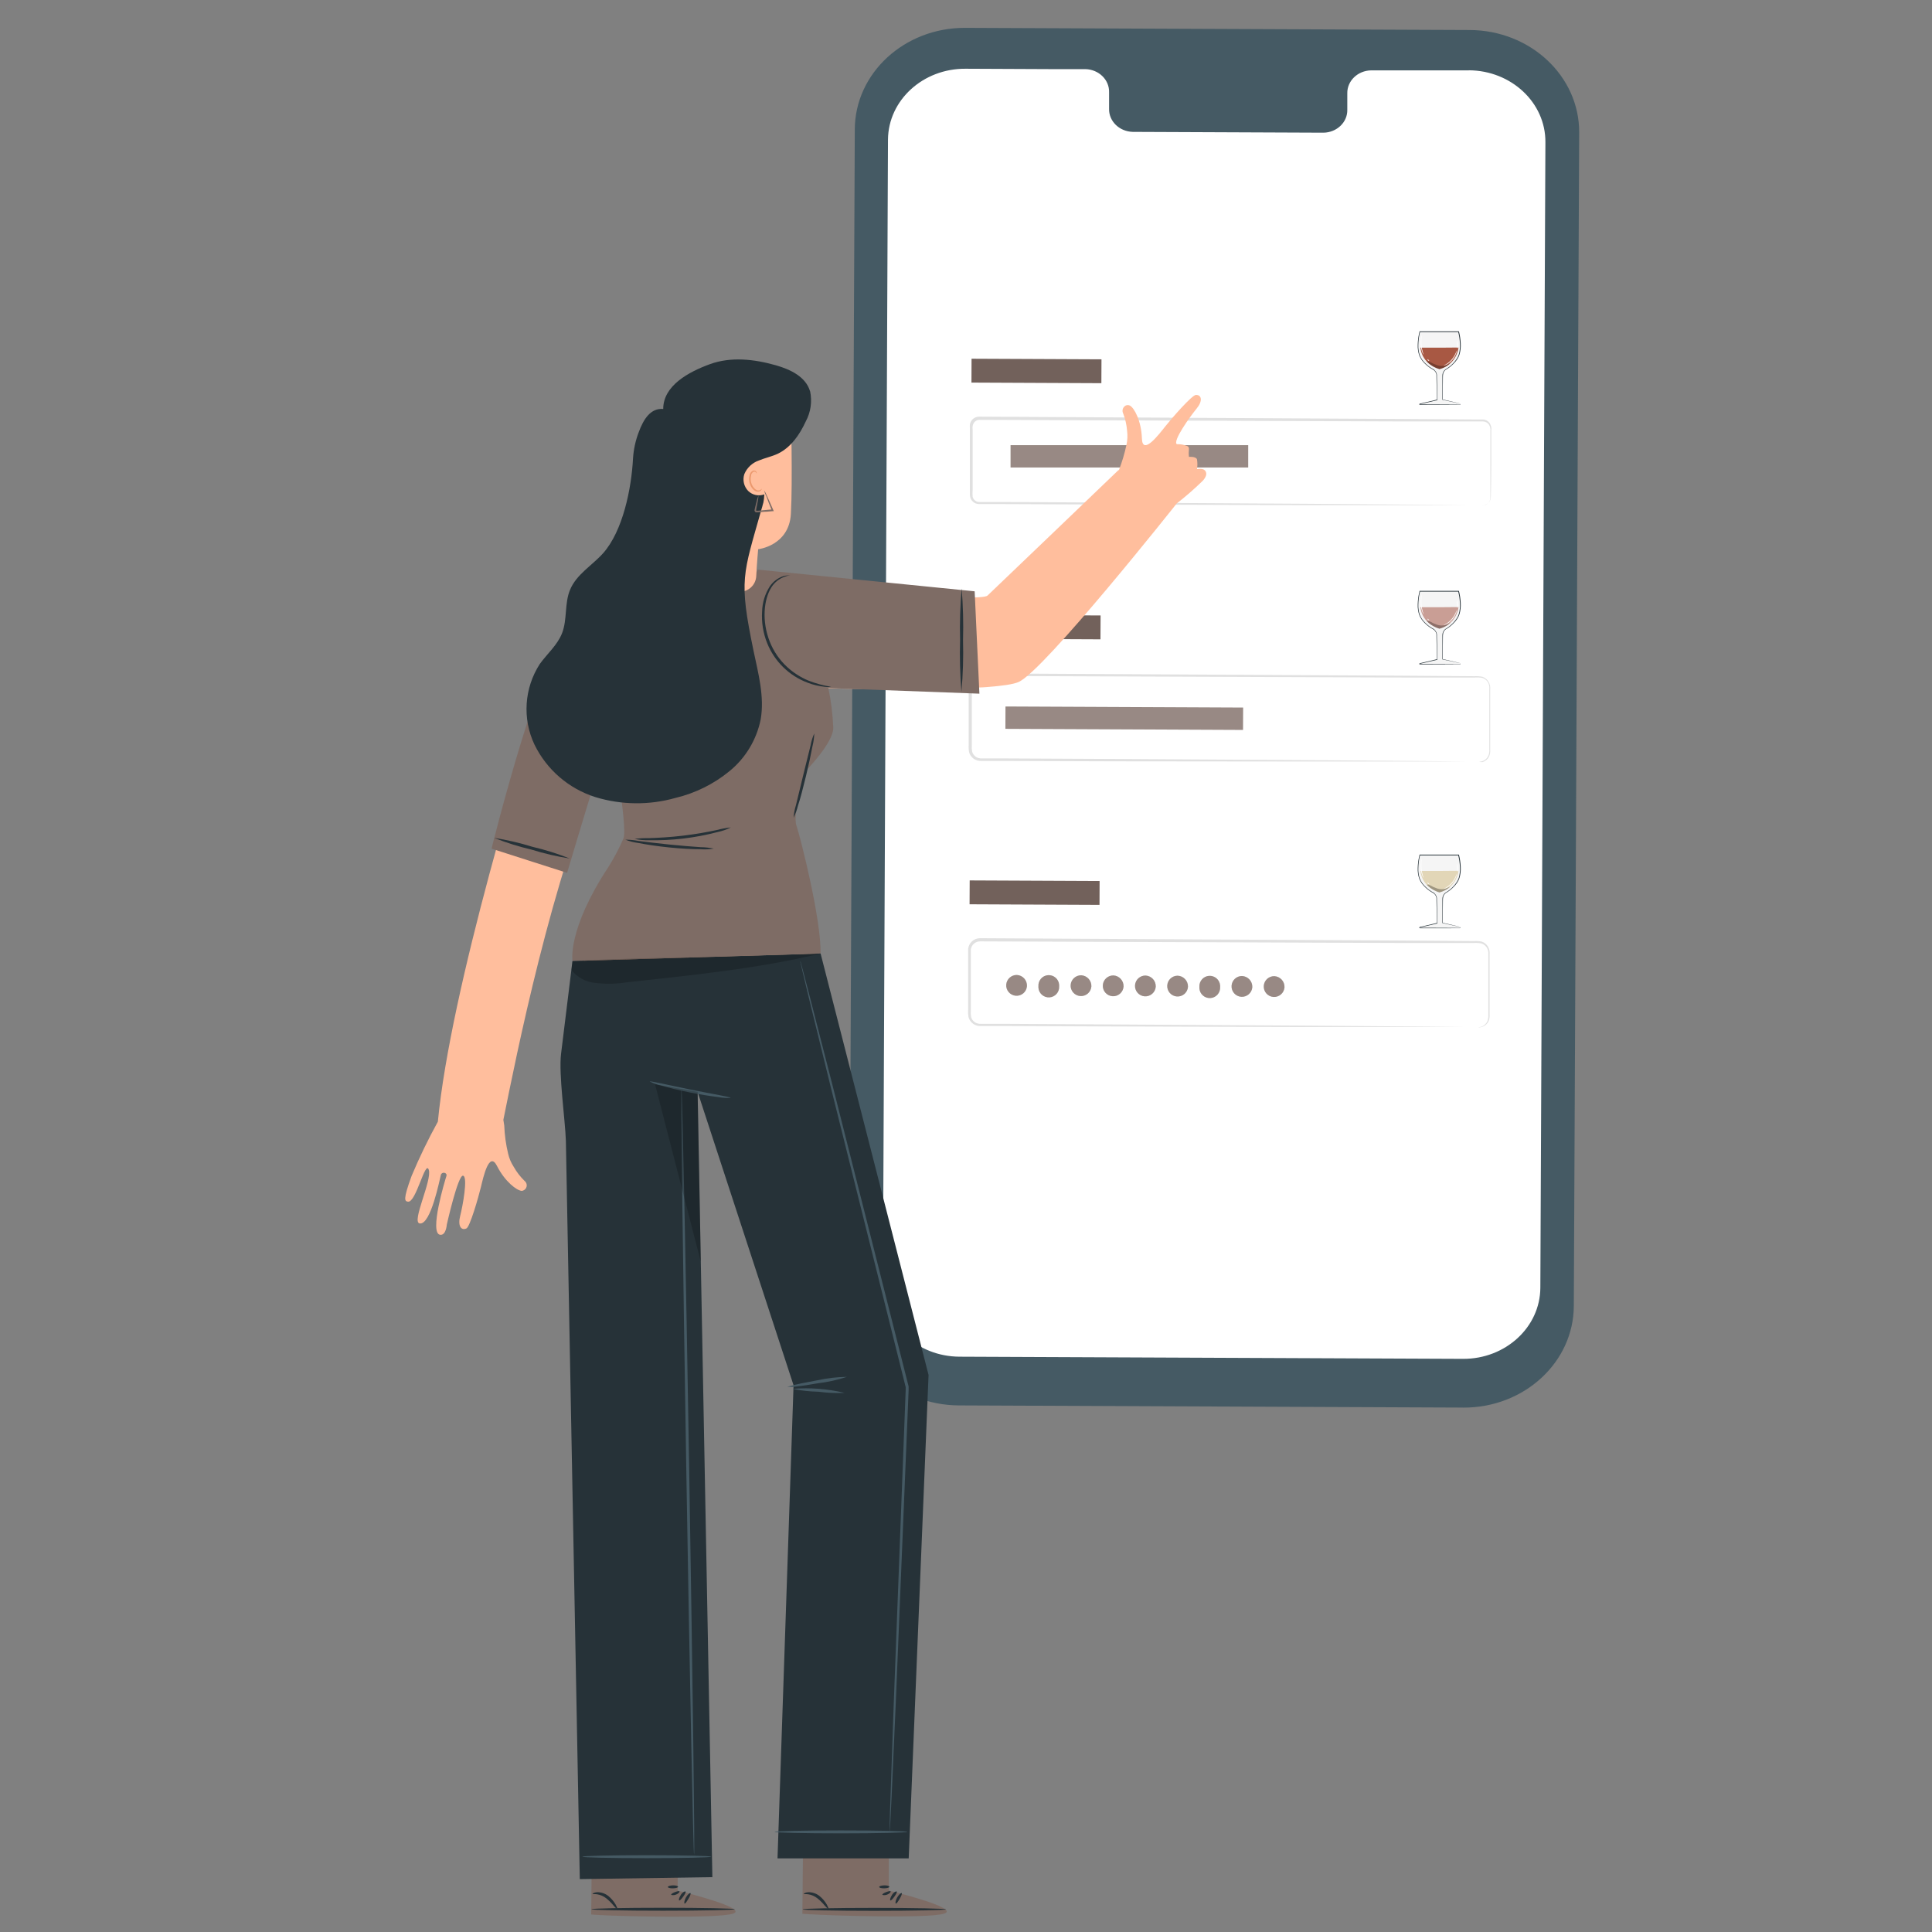 <?xml version="1.0" encoding="UTF-8"?><svg id="Ebene_1" xmlns="http://www.w3.org/2000/svg" viewBox="0 0 500 500"><rect x="0" y="0" width="500" height="500" fill="#808080" stroke="none"/><defs><style>.cls-1{fill:#eb996e;}.cls-2{fill:#f5f5f5;}.cls-3,.cls-4{fill:#fff;}.cls-5{fill:#fafafa;}.cls-6{fill:#ffbe9d;}.cls-7{fill:#7e6c65;}.cls-8{fill:#a85843;}.cls-9{fill:#c99e95;}.cls-10{fill:#e0e0e0;}.cls-11{fill:#e2d6b7;}.cls-12{fill:#455a64;}.cls-13{fill:#263238;}.cls-4,.cls-14,.cls-15{isolation:isolate;}.cls-4,.cls-16,.cls-15{opacity:.2;}.cls-14{opacity:.1;}.cls-17{opacity:.3;}</style></defs><path class="cls-5" d="m344.88,203.24l.62.34-.62.33c-.32.18-.59.45-.77.77l-.34.62-.34-.62c-.17-.33-.44-.6-.77-.77l-.61-.35.62-.33c.32-.18.59-.45.77-.77l.34-.62.34.63c.18.32.44.59.76.77Z"/><g id="freepik--Device--inject-56"><path class="cls-12" d="m378.71,364.28l-130.58-.56c-15.7-.08-28.37-11.95-28.3-26.51l1.39-303.73c.06-14.57,12.85-26.33,28.55-26.27,0,0,.02,0,.03,0l130.57.56c15.7.07,28.37,11.93,28.32,26.5l-1.39,303.72c-.06,14.58-12.86,26.36-28.58,26.3h0Z"/><path class="cls-3" d="m380.16,18.21h-25.31c-3.47.06-6.23,2.72-6.17,5.94,0,0,0,0,0,0v4.26c.07,3.21-2.69,5.87-6.16,5.93,0,0-.01,0-.02,0l-49.34-.21c-3.48-.09-6.22-2.77-6.13-5.99v-4.26c.09-3.22-2.65-5.9-6.12-5.99h-8.9l-22.16-.1c-10.97-.06-19.93,8.12-20.04,18.3l-1.31,296.46c-.05,10.2,8.82,18.51,19.82,18.56h0l130.31.56c11,.05,19.96-8.19,20.01-18.4h0s1.31-296.47,1.31-296.47c.07-10.21-8.8-18.54-19.81-18.61Z"/><rect class="cls-7" x="265.15" y="79.19" width="6.17" height="33.62" transform="translate(171.02 363.8) rotate(-89.74)"/><rect class="cls-14" x="265.15" y="79.19" width="6.17" height="33.62" transform="translate(171.02 363.8) rotate(-89.74)"/><path class="cls-10" d="m383.62,130.88c.26-.03.52-.09.77-.18.74-.29,1.25-.97,1.31-1.76v-17.36c.09-.6-.04-1.2-.37-1.71-.36-.5-.94-.79-1.56-.8h-20.93l-109.34-.41c-.57,0-1.1.26-1.44.72-.32.51-.44,1.12-.34,1.71v3.92c0,2.61,0,5.23,0,7.84v3.92c-.05.61-.05,1.22,0,1.83.14.53.52.96,1.02,1.18.26.1.53.15.81.14h6.65l29.03.16,49.15.3,33.14.26,9.01.1h3.14-45.28l-49.15-.16-29.03-.12h-6.65c-.37.01-.73-.05-1.07-.18-.7-.3-1.22-.9-1.41-1.63-.08-.34-.1-.7-.08-1.05v-16.65c-.02-.35-.02-.7,0-1.05.05-.38.2-.75.43-1.06.46-.64,1.2-1.02,1.99-1.01l109.34.6,18.89.13h2.04c.73,0,1.41.36,1.83.95.37.57.52,1.25.42,1.92v8.35c0,3.92-.09,6.93-.12,9.02-.07.82-.6,1.53-1.37,1.82-.25.15-.53.23-.82.24Z"/><rect class="cls-7" x="261.54" y="115.21" width="61.49" height="5.77"/><rect class="cls-4" x="261.54" y="115.21" width="61.49" height="5.77"/><rect class="cls-7" x="264.92" y="145.48" width="6.17" height="33.62" transform="translate(104.5 429.56) rotate(-89.74)"/><rect class="cls-14" x="264.92" y="145.48" width="6.17" height="33.62" transform="translate(104.5 429.56) rotate(-89.74)"/><path class="cls-10" d="m382.77,197.17c.26-.03.53-.08.78-.14.74-.24,1.34-.78,1.65-1.49.21-.53.29-1.1.24-1.66v-15.6c.06-.6-.07-1.21-.38-1.73-.32-.53-.83-.93-1.42-1.11-.65-.12-1.31-.15-1.97-.1h-18.81l-108.96-.41c-1.21,0-2.24.9-2.39,2.1v15.69c-.05.61-.02,1.23.08,1.83.16.53.5.99.95,1.31.48.31,1.05.45,1.62.42h5.6l28.93.14,48.98.3,33.02.26,8.98.1h3.12-45.13l-49.01-.05-28.93-.1h-5.69c-.71.04-1.41-.15-2-.54-.59-.41-1.03-1.02-1.23-1.71-.12-.66-.15-1.34-.1-2.01v-15.69c.2-1.55,1.51-2.71,3.07-2.71l108.96.6,18.81.14c.7-.04,1.4,0,2.09.14.68.22,1.25.69,1.61,1.31.34.58.48,1.24.42,1.91v15.66c.05.58-.05,1.17-.27,1.71-.34.73-.99,1.27-1.76,1.49-.29.02-.57,0-.85-.08Z"/><rect class="cls-7" x="264.67" y="214.21" width="6.17" height="33.62" transform="translate(35.52 497.72) rotate(-89.74)"/><rect class="cls-14" x="264.67" y="214.21" width="6.17" height="33.62" transform="translate(35.52 497.72) rotate(-89.74)"/><path class="cls-10" d="m382.51,265.88c.26-.03.53-.08.78-.14.74-.23,1.34-.77,1.65-1.48.2-.53.29-1.1.24-1.66v-15.61c.06-.6-.07-1.21-.38-1.73-.33-.52-.83-.91-1.42-1.1-.65-.12-1.31-.16-1.97-.12h-18.81l-108.96-.41c-1.21,0-2.24.9-2.39,2.1v15.69c-.05.61-.02,1.22.08,1.82.16.53.49,1,.95,1.31.48.31,1.05.46,1.62.42h5.69l28.93.16,48.98.3,33.02.26,8.98.1h3.12-45.13l-48.98-.14-28.93-.12h-5.69c-.71.05-1.41-.14-2-.54-.59-.41-1.03-1.02-1.23-1.71-.12-.66-.15-1.34-.1-2.01v-15.75c.19-1.54,1.5-2.7,3.06-2.71l108.96.6,18.81.14c.7-.04,1.4,0,2.09.14.68.22,1.25.69,1.61,1.31.34.58.48,1.24.42,1.91v15.66c.05.58-.04,1.17-.27,1.71-.34.73-.99,1.27-1.76,1.49-.31.1-.63.14-.95.09Z"/><rect class="cls-7" x="288.08" y="155.13" width="5.77" height="61.49" transform="translate(103.76 475.99) rotate(-89.74)"/><rect class="cls-4" x="288.08" y="155.13" width="5.77" height="61.49" transform="translate(103.76 475.99) rotate(-89.74)"/><path class="cls-7" d="m265.78,255.21c-.11,1.48-1.4,2.6-2.88,2.49-1.48-.11-2.6-1.4-2.49-2.88.11-1.43,1.32-2.53,2.76-2.5,1.52.08,2.68,1.37,2.61,2.89Z"/><path class="cls-7" d="m274.11,255.25c.1,1.48-1.02,2.77-2.5,2.87-1.48.1-2.77-1.02-2.87-2.5,0-.12,0-.25,0-.38-.1-1.48,1.02-2.77,2.5-2.87,1.48-.1,2.77,1.02,2.87,2.5,0,.12,0,.25,0,.38Z"/><path class="cls-7" d="m282.45,255.29c-.11,1.48-1.4,2.6-2.88,2.49-1.48-.11-2.6-1.4-2.49-2.88.11-1.43,1.32-2.53,2.76-2.5,1.51.09,2.67,1.38,2.61,2.89Z"/><path class="cls-7" d="m290.78,255.33c-.11,1.48-1.4,2.6-2.88,2.49-1.48-.11-2.6-1.4-2.49-2.88.11-1.43,1.32-2.53,2.76-2.5,1.51.09,2.67,1.38,2.61,2.89Z"/><path class="cls-7" d="m299.11,255.35c-.1,1.48-1.39,2.6-2.87,2.5-1.48-.1-2.6-1.39-2.5-2.87.1-1.44,1.32-2.55,2.76-2.51,1.51.09,2.67,1.37,2.61,2.88Z"/><path class="cls-7" d="m307.45,255.39c-.1,1.48-1.39,2.6-2.87,2.5s-2.6-1.39-2.5-2.87c.1-1.42,1.27-2.51,2.69-2.51,1.53.06,2.73,1.34,2.68,2.88Z"/><path class="cls-7" d="m315.77,255.43c.1,1.48-1.02,2.77-2.5,2.87-1.48.1-2.77-1.02-2.87-2.5,0-.12,0-.25,0-.38-.1-1.48,1.02-2.77,2.5-2.87,1.48-.1,2.77,1.02,2.87,2.5,0,.12,0,.25,0,.38Z"/><path class="cls-7" d="m324.1,255.47c-.1,1.48-1.39,2.6-2.87,2.5s-2.6-1.39-2.5-2.87c.1-1.42,1.27-2.51,2.69-2.51,1.53.06,2.73,1.34,2.68,2.88Z"/><path class="cls-7" d="m332.43,255.51c-.1,1.48-1.39,2.6-2.87,2.5-1.48-.1-2.6-1.39-2.5-2.87.1-1.44,1.32-2.55,2.76-2.51,1.51.09,2.67,1.37,2.61,2.88Z"/><g class="cls-16"><path class="cls-3" d="m265.78,255.21c-.11,1.48-1.4,2.6-2.88,2.49-1.48-.11-2.6-1.4-2.49-2.88.11-1.43,1.32-2.53,2.76-2.5,1.52.08,2.68,1.37,2.61,2.89Z"/><path class="cls-3" d="m274.11,255.25c.1,1.48-1.02,2.77-2.5,2.87-1.48.1-2.77-1.02-2.87-2.5,0-.12,0-.25,0-.38-.1-1.48,1.02-2.77,2.5-2.87,1.48-.1,2.77,1.02,2.87,2.5,0,.12,0,.25,0,.38Z"/><path class="cls-3" d="m282.45,255.29c-.11,1.48-1.4,2.6-2.88,2.49-1.48-.11-2.6-1.4-2.49-2.88.11-1.43,1.32-2.53,2.76-2.5,1.51.09,2.67,1.38,2.61,2.89Z"/><path class="cls-3" d="m290.78,255.33c-.11,1.48-1.4,2.6-2.88,2.49-1.48-.11-2.6-1.4-2.49-2.88.11-1.43,1.32-2.53,2.76-2.5,1.51.09,2.67,1.38,2.61,2.89Z"/><path class="cls-3" d="m299.11,255.35c-.1,1.48-1.39,2.6-2.87,2.5-1.48-.1-2.6-1.39-2.5-2.87.1-1.44,1.32-2.55,2.76-2.51,1.51.09,2.67,1.37,2.61,2.88Z"/><path class="cls-3" d="m307.45,255.39c-.1,1.48-1.39,2.6-2.87,2.5s-2.6-1.39-2.5-2.87c.1-1.42,1.27-2.51,2.69-2.51,1.53.06,2.73,1.34,2.68,2.88Z"/><path class="cls-3" d="m315.77,255.43c.1,1.48-1.02,2.77-2.5,2.87-1.48.1-2.77-1.02-2.87-2.5,0-.12,0-.25,0-.38-.1-1.48,1.02-2.77,2.5-2.87,1.48-.1,2.77,1.02,2.87,2.5,0,.12,0,.25,0,.38Z"/><path class="cls-3" d="m324.1,255.47c-.1,1.48-1.39,2.6-2.87,2.5s-2.6-1.39-2.5-2.87c.1-1.42,1.27-2.51,2.69-2.51,1.53.06,2.73,1.34,2.68,2.88Z"/><path class="cls-3" d="m332.43,255.51c-.1,1.48-1.39,2.6-2.87,2.5-1.48-.1-2.6-1.39-2.5-2.87.1-1.44,1.32-2.55,2.76-2.51,1.51.09,2.67,1.37,2.61,2.88Z"/></g></g><g id="freepik--Character--inject-56"><path class="cls-7" d="m175.38,489.29v-12.38l-22.19-.16-.19,18.72,1.38.1c6.12.39,31.15.97,35.27-.3,4.57-1.42-14.26-5.98-14.26-5.98Z"/><path class="cls-13" d="m190.16,494.11c0,.2-8.31.38-18.55.38s-18.55-.17-18.55-.38,8.31-.38,18.55-.38,18.55.17,18.55.38Z"/><path class="cls-13" d="m175.77,491.82c-.19-.1,0-.75.45-1.45s1.06-.98,1.2-.84-.16.69-.59,1.29-.87,1.1-1.06,1Z"/><path class="cls-13" d="m177.19,492.63c-.2,0-.1-.81.33-1.58s1.01-1.23,1.17-1.11-.1.77-.51,1.45-.81,1.32-1,1.25Z"/><path class="cls-13" d="m159.76,494.05c-.09,0-.42-.26-.9-.81-.58-.71-1.23-1.36-1.94-1.94-.7-.56-1.52-.92-2.4-1.06-.68-.09-1.11,0-1.16-.09s.38-.39,1.17-.45c1.05-.02,2.08.33,2.9.98.77.63,1.42,1.39,1.91,2.24.33.64.51,1.06.42,1.11Z"/><path class="cls-13" d="m175.84,489.49c.1.17-.28.61-.91.84s-1.2.14-1.23,0,.42-.45.97-.65,1.06-.36,1.17-.19Z"/><path class="cls-13" d="m175.49,488.29c0,.22-.58.39-1.33.41s-1.35-.16-1.33-.36.61-.39,1.33-.41,1.3.16,1.33.36Z"/><path class="cls-7" d="m230.03,489.29v-12.38l-22.19-.16-.19,18.53,1.38.1c6.12.39,31.17,1.16,35.27-.12,4.57-1.42-14.26-5.98-14.26-5.98Z"/><path class="cls-13" d="m244.81,494.14c0,.2-8.3.38-18.55.38s-18.53-.17-18.53-.38,8.3-.38,18.53-.38,18.55.17,18.55.38Z"/><path class="cls-13" d="m230.42,491.82c-.17-.1,0-.75.45-1.45s1.06-.98,1.2-.84-.16.69-.59,1.29-.87,1.1-1.06,1Z"/><path class="cls-13" d="m231.84,492.63c-.19,0-.1-.81.35-1.58s1.01-1.23,1.17-1.11-.12.77-.52,1.45-.8,1.32-1,1.25Z"/><path class="cls-13" d="m214.41,494.05c-.09,0-.41-.26-.9-.81-.58-.71-1.23-1.36-1.94-1.94-.7-.56-1.52-.92-2.4-1.06-.67-.09-1.11,0-1.16-.09s.38-.39,1.17-.45c1.05-.02,2.08.33,2.9.98.77.62,1.42,1.38,1.91,2.24.33.64.51,1.06.42,1.11Z"/><path class="cls-13" d="m230.49,489.49c.1.17-.28.61-.91.84s-1.2.14-1.23,0,.42-.45.97-.65,1.06-.36,1.17-.19Z"/><path class="cls-13" d="m230.17,488.29c0,.22-.58.39-1.33.41s-1.33-.16-1.32-.36.59-.39,1.32-.41,1.33.16,1.33.36Z"/><path class="cls-6" d="m311.79,121.71c-.58-.59-2.01-.3-2.01-.3.14-.83.14-1.69,0-2.52-.26-.81-2.08-.65-2.08-.65-.08-.68-.08-1.37,0-2.06.03-.31-.14-.61-.42-.74-.86-.35-1.79-.52-2.72-.49-1.11-.8,3.4-7.12,5.08-9.15s1.38-3.6-.12-3.6c-1.03,0-6.3,6.08-7.92,8.12s-5.92,7.72-6.07,3.18-1.97-7.95-3.11-8.53-2.36.78-1.74,2.04c.55,1.43.89,2.93,1.01,4.46.16,1.22.1,2.45-.16,3.65-.48,2.23-1.13,4.42-1.95,6.54h-.12s-31.59,30.3-33.88,32.46c-2.04,1.94-43.1-2.3-51.34-3.17-2.8-.41-5.63-.6-8.45-.58-3.58.16-4.21.67-7.77.71-8.99.1-17.97.89-26.84,2.36-8.19,1.39-14.92,7.23-17.46,15.14-8.3,25.91-27.09,87.25-30.4,121.71-2.51,4.54-4.77,9.22-6.78,14-2.33,6.34-1.77,6.56-.98,6.7,2.11.39,4.52-10.99,5.41-8.24s-4.56,13.56-2.35,13.88c2.9.41,5.2-11.58,5.47-12.54s1.71-.65,1.45.25c-.42,1.27-4.49,14.78-1.65,15.22,1.56.23,1.74-2.62,1.74-2.62,0,0,2.9-12.93,4.21-12.67s-.09,7.89-.75,10.44.26,3.84,1.62,3.21c.93-.43,3.14-8.18,3.75-10.7s2.13-9.5,4.17-5.46,5.14,6.38,6.41,6.44c.79-.09,1.36-.81,1.27-1.6-.05-.39-.25-.75-.56-.99-1.1-1.07-2.04-2.29-2.79-3.62-.68-1.04-1.17-2.18-1.45-3.39-.58-2.4-.92-4.86-1.01-7.33l-.23-1.45c3.24-16.06,12.58-63.18,26.06-93.28l5.53,11.38,2.4,8.43-14.74,36.38,62.86-.83-9.38-36.11,11.39-37.64h0c12.32.28,43.95.74,49.22-1.65,6.63-2.9,40.93-46.21,40.93-46.21h0c2.24-1.74,4.38-3.59,6.41-5.56,0,0,2.08-1.75.83-3.05Z"/><path class="cls-7" d="m146.77,225.88c1.82-6.23,11.19-37,11.19-37,0,0,4.6,25.09,3.39,28.11-1.12,2.59-2.44,5.09-3.95,7.47-10.63,16.17-9.24,24.26-9.24,24.26l64.21-1.95c.14-8.98-5.17-29.85-6.27-33.18s2.56-14.23,2.56-14.23c0,0,7.24-7.37,6.98-11.16-.14-3.41-.56-6.8-1.26-10.13l39.09,1.45-1.23-26.49-56.14-5.62c-1.95,5.52-19.63,2.81-19.63,2.81-19.08.64-20.27,4.14-28.2,10.31s-21.06,59.1-21.06,59.1l19.57,6.27Z"/><path class="cls-13" d="m184.73,219.61c-1.11.2-2.25.26-3.37.17-2.1,0-4.98-.14-8.15-.46s-6.04-.77-8.08-1.17c-1.13-.14-2.23-.43-3.29-.84,1.13,0,2.26.11,3.37.32,2.06.26,4.91.62,8.06.94s6.02.54,8.09.68c1.13.01,2.25.14,3.36.36Z"/><path class="cls-13" d="m189.13,214.15c-1.11.55-2.29.95-3.5,1.2-5.78,1.52-11.73,2.22-17.71,2.1-1.24.04-2.47-.08-3.68-.35,1.22-.15,2.45-.22,3.68-.19,2.27-.07,5.4-.23,8.85-.64s6.51-.98,8.69-1.45c1.21-.32,2.44-.55,3.68-.68Z"/><path class="cls-13" d="m210.73,189.8c-.03,1.1-.18,2.2-.45,3.27-.38,2.01-.96,4.76-1.69,7.77s-1.45,5.79-2.08,7.67c-.26,1.08-.64,2.12-1.13,3.11.08-1.1.28-2.19.61-3.24.55-2.26,1.17-4.86,1.87-7.72s1.36-5.46,1.91-7.72c.2-1.09.52-2.15.97-3.16Z"/><path class="cls-13" d="m147.45,222.18c-3.35-.52-6.65-1.29-9.89-2.3-3.3-.77-6.55-1.79-9.7-3.04,3.35.53,6.65,1.29,9.89,2.3,3.3.77,6.55,1.79,9.7,3.04Z"/><path class="cls-13" d="m215.07,177.74c-.55.09-1.1.09-1.65,0-1.51-.16-3-.51-4.42-1.06-4.79-1.8-8.6-5.54-10.48-10.29-1.03-2.59-1.47-5.37-1.29-8.15.06-2.29.75-4.52,1.98-6.46.87-1.3,2.16-2.26,3.66-2.71.4-.11.81-.16,1.23-.16h.43s-.61,0-1.58.39c-1.38.51-2.54,1.46-3.32,2.71-1.97,3.1-2.52,8.76-.42,14.04.98,2.49,2.51,4.73,4.47,6.54,1.61,1.48,3.47,2.68,5.49,3.53,1.89.75,3.87,1.29,5.88,1.61Z"/><path class="cls-13" d="m248.82,178.99c-.36-4.44-.48-8.9-.35-13.35-.11-4.45.02-8.9.41-13.33.36,4.43.48,8.89.35,13.33.12,4.45-.01,8.91-.41,13.35Z"/><path class="cls-6" d="m195.72,149.02c.16-3.23.49-6.88.49-6.88,0,0,7.99-.88,8.47-9.14s0-27.29,0-27.29l-14.48-7.41-16.07,12.64,2.48,41.26,14.74.94c2.35.06,4.3-1.78,4.37-4.13Z"/><path class="cls-1" d="m197.15,126.48s0,.16-.13.35c-.22.28-.56.43-.91.41-.93,0-1.82-1.07-2.14-2.32-.15-.6-.15-1.24,0-1.84.06-.54.39-1,.87-1.25.19-.08.41-.08.61,0,.14.07.26.19.33.33.1.25,0,.41,0,.39s0-.14-.14-.29c-.16-.21-.45-.28-.68-.14-.36.22-.58.61-.59,1.03-.12.54-.12,1.1,0,1.64.29,1.13,1.07,2.04,1.77,2.13.27.04.55-.04.77-.22.17-.12.23-.23.26-.22Z"/><path class="cls-13" d="m209.64,101.26c-1.11-3.79-5.15-5.67-8.83-6.72-5.6-1.59-11.65-2.29-17.13-.28s-12.04,5.54-12.04,11.58c-3.23-.26-5.08,2.56-6.36,6.07-.81,2.13-1.3,4.38-1.45,6.66h0c-.41,7.9-2.62,18.82-7.75,24.61-2.9,3.23-6.91,5.46-8.56,9.48-1.45,3.49-.69,7.63-2.04,11.16-1.2,3.11-3.85,5.33-5.79,8.03-4.02,6.24-4.54,14.12-1.38,20.83,3.17,6.51,8.87,11.43,15.77,13.61,6.76,2.06,13.97,2.13,20.77.2,5.1-1.22,9.87-3.58,13.93-6.91,4.16-3.39,7.01-8.12,8.08-13.38,1.03-5.91-.62-11.91-1.85-17.79-3.85-18.57-2.75-19.54,2.11-36.79.12-.3.17-.62.26-.93s.13-.45.19-.68h0c.14-.68.21-1.37.22-2.07-1.45.54-3.08.19-4.18-.9-1.1-1.16-1.48-2.82-.98-4.34.69-1.65,2.05-2.93,3.74-3.52,1.61-.67,3.33-1.01,4.91-1.75,3.34-1.59,5.66-4.89,7.24-8.35,1.3-2.4,1.7-5.18,1.13-7.85Z"/><path class="cls-7" d="m197.73,126.87c.31.45.56.94.75,1.45.43.91,1.01,2.2,1.65,3.69l.12.28h-.3l-1.45.13c-1,0-1.84.19-2.82.17-.17-.04-.32-.16-.38-.33-.04-.13-.04-.27,0-.41.03-.2.08-.39.13-.58l.26-1.03c.13-.69.33-1.36.61-2-.03.7-.13,1.39-.3,2.07l-.2,1.03c-.07.35-.2.88,0,.84.72,0,1.75-.16,2.71-.22l1.45-.13-.19.32c-.62-1.45-1.14-2.81-1.45-3.75-.27-.48-.46-1-.58-1.53Z"/><path class="cls-13" d="m148.16,248.72l64.21-1.95,27.94,109.07-5.14,125.11h-33.95l4.15-122.45-24.83-75.93,3.82,203.23-34.31.51-3.6-191.02c-.16-5.31-1.9-17.29-1.25-22.56l2.95-24Z"/><path class="cls-12" d="m189.09,284.12c-1.05.07-2.11,0-3.14-.19-1.94-.23-4.59-.64-7.5-1.22s-5.52-1.25-7.4-1.78c-1.01-.22-1.98-.57-2.9-1.04,0-.22,4.72.91,10.51,2.08s10.45,1.93,10.42,2.14Z"/><path class="cls-12" d="m234.82,474.09c0,.2-7.69.38-17.17.38s-17.18-.17-17.18-.38,7.69-.38,17.18-.38,17.17.16,17.17.38Z"/><path class="cls-12" d="m184.06,480.51c0,.22-7.47.38-16.68.38s-16.66-.16-16.66-.38,7.47-.38,16.66-.38,16.68.17,16.68.38Z"/><path class="cls-12" d="m179.63,479.99c-.2,0-1.1-44.4-2.01-99.17-.91-54.77-1.45-99.2-1.26-99.2s1.11,44.39,2.01,99.18,1.48,99.18,1.26,99.18Z"/><path class="cls-12" d="m230.26,474.09c-.02-.2-.02-.4,0-.59v-1.74c0-1.56.12-3.81.2-6.66.2-5.79.49-14.2.85-24.51.78-20.73,1.88-49.31,3.08-80.85v-.85.1c-7.6-30.4-14.48-57.99-19.47-77.96l-5.79-23.61c-.67-2.77-1.17-4.92-1.53-6.43-.17-.71-.29-1.26-.39-1.68-.06-.19-.09-.38-.1-.58.08.18.13.37.17.56.12.41.26.96.46,1.65.39,1.45.96,3.65,1.68,6.4,1.45,5.59,3.49,13.64,6.04,23.55,5.04,19.95,11.99,47.47,19.69,77.92v.96c-1.29,31.55-2.46,60.11-3.32,80.84-.45,10.32-.83,18.68-1.09,24.5-.14,2.9-.26,5.1-.33,6.66,0,.74-.09,1.32-.1,1.74,0,.2-.02.4-.06.59Z"/><path class="cls-12" d="m219.18,356.33c-2.44.8-4.95,1.36-7.5,1.66-3.13.54-5.79.91-6.99.97v-.29c.39.12.59.19.59.25s-.25,0-.65,0h-.87l.87-.26c1.13-.33,3.79-.88,6.92-1.45,2.51-.54,5.06-.84,7.63-.88Z"/><path class="cls-12" d="m218.59,360.48c-2.26.1-4.52,0-6.76-.3-2.26-.05-4.51-.29-6.73-.74,4.52-.37,9.08-.02,13.49,1.04Z"/><path class="cls-15" d="m147.88,251.02c1.54,1.97,3.84,3.2,6.34,3.37,2.59.31,5.2.26,7.77-.14,16.58-1.84,34.14-3.53,50.37-7.48-21.01,1.17-43.2.78-64.21,1.95l-.22,1.8"/><g class="cls-16"><polygon points="169.53 280.63 181.37 326.58 180.55 282.57 169.53 280.63"/></g></g><g id="freepik--Glasses--inject-105"><path class="cls-2" d="m377.88,104.48l-4.53-1.02s-.02-5.66.04-6.47c.06-.51.31-.98.7-1.31h0c1.35-.72,2.86-2.25,3.38-3.5,1.05-2.5,0-6.33,0-6.33h-10.04s-1.05,3.83,0,6.33c.55,1.32,2.16,2.81,3.57,3.49h0c.45.32.74.81.82,1.36.04.82.13,6.49.13,6.49l-4.5,1.05c-.05,0-.09.05-.08.1,0,.05.05.09.1.08h10.37c.11,0,.14-.25.03-.28Z"/><path class="cls-13" d="m377.88,104.48s.04,0,.06.05c.03.07.02.15-.02.21-.02.02-.04.04-.07.04h-.76l-3.16.02h-6.4s-.08,0-.12-.02c-.05-.02-.08-.07-.09-.13,0-.06.02-.11.07-.15.04-.02.07-.03.11-.04l.38-.09.77-.18,3.29-.78-.06.08c-.02-1.23-.05-2.53-.08-3.89-.02-.68-.03-1.38-.05-2.08v-.53c-.01-.17-.06-.33-.13-.49-.15-.31-.38-.59-.66-.79l-.13-.09.15-.06h0v.16c-.77-.39-1.49-.9-2.11-1.51-.68-.61-1.21-1.37-1.56-2.21-.3-.89-.44-1.83-.4-2.76.02-.96.13-1.91.33-2.84.04-.2.08-.39.14-.59v-.07h5.3v.09h0l-.09-.09h4.97l.02.06c.25,1.01.4,2.04.45,3.07.06.99-.05,1.98-.33,2.93-.14.45-.36.88-.64,1.27-.26.38-.55.73-.88,1.05-.6.63-1.29,1.16-2.04,1.58h0c-.3.25-.52.57-.63.94-.07.37-.1.74-.09,1.12,0,.74,0,1.45-.02,2.11v3.55l-.04-.04,3.36.77.87.21c.2.05.29.08.29.08,0,0-.1,0-.3-.05l-.88-.19-3.37-.73h-.04v-6.26c0-.2.03-.4.08-.59.12-.4.36-.75.68-1.01h0c.74-.42,1.42-.95,2-1.56.31-.32.6-.67.85-1.04.27-.37.48-.79.62-1.23.27-.93.37-1.9.31-2.87-.05-1.02-.2-2.04-.45-3.03l.08.06h-4.99v-.09h0l.09.09h-5.14l.09-.07c-.05.19-.09.39-.13.58-.2.93-.3,1.87-.32,2.81-.04.92.09,1.83.39,2.7.33.82.85,1.56,1.51,2.15.61.6,1.32,1.1,2.08,1.48l.18.09-.19.07h0v-.15c.3.23.54.52.7.86.08.17.13.36.14.54v.53c0,.7.03,1.41.04,2.08.02,1.36.05,2.66.07,3.9v.06h-.06l-3.29.77-.77.18-.35.09c-.08.02-.07,0-.08.04s0,.02.08.02h1.48l4.92.02,3.16.02h.67c.06,0,.11,0,.14-.03.04-.06.05-.13.02-.19-.01-.01-.02-.02-.04-.02Z"/><path class="cls-8" d="m372.6,89.98h-4.99s.14,4.09,4.92,5.55l.11-.03c2.59-.7,4.49-2.9,4.82-5.56l-4.86.04Z"/><path class="cls-3" d="m368.43,91.8c-.16-.2-.28-.43-.35-.68-.21-.59-.34-1.2-.38-1.82-.05-.62-.03-1.24.05-1.85.02-.26.07-.51.17-.75.06,0-.14,1.17-.04,2.59.04.61.15,1.21.32,1.79.13.45.25.71.23.72Z"/><path class="cls-3" d="m377.01,90.69c-.01.27-.08.54-.18.79-.23.62-.56,1.19-.99,1.68-.43.5-.95.91-1.53,1.21-.23.14-.49.24-.76.29,0-.03.27-.14.7-.4,1.1-.67,1.96-1.66,2.46-2.83.09-.25.19-.5.3-.74Z"/><path class="cls-3" d="m377.04,88.12c.15.33.23.69.23,1.05.05.36.03.73-.08,1.08-.07-.35-.1-.7-.1-1.05-.06-.36-.07-.72-.04-1.08Z"/><path class="cls-3" d="m369.89,93.44s-.17-.04-.3-.17-.2-.26-.17-.3.17.04.3.17.2.26.17.3Z"/><g class="cls-17"><path d="m374.09,94.56c-.69.21-1.43.2-2.11-.03-.68-.23-1.34-.52-1.97-.88-.23-.12-.54-.24-.74-.05.66.67,1.44,1.21,2.31,1.59.3.14.62.26.94.35,0,0,.37-.11.68-.21.8-.29,1.53-.73,2.17-1.3-.41.2-.84.38-1.28.53Z"/></g></g><g id="freepik--Glasses--inject-105-2"><path class="cls-2" d="m377.88,171.66l-4.53-1.02s-.02-5.66.04-6.47c.06-.51.31-.98.7-1.31h0c1.35-.72,2.86-2.25,3.38-3.5,1.05-2.5,0-6.33,0-6.33h-10.04s-1.05,3.83,0,6.33c.55,1.32,2.16,2.81,3.57,3.49h0c.45.32.74.81.82,1.36.04.82.13,6.49.13,6.49l-4.5,1.05c-.05,0-.09.05-.08.1,0,.05.05.09.1.08h10.37c.11,0,.14-.25.03-.28Z"/><path class="cls-13" d="m377.88,171.66s.04,0,.06.05c.03.07.02.15-.02.21-.02.02-.04.04-.07.04h-.76l-3.16.02h-6.4s-.08,0-.12-.02c-.05-.02-.08-.07-.09-.13,0-.06.02-.11.07-.15.04-.02.07-.03.11-.04l.38-.09.77-.18,3.29-.78-.06.08c-.02-1.23-.05-2.53-.08-3.89-.02-.68-.03-1.38-.05-2.08v-.53c-.01-.17-.06-.33-.13-.49-.15-.31-.38-.59-.66-.79l-.13-.09.15-.06h0v.16c-.77-.39-1.49-.9-2.11-1.51-.68-.61-1.21-1.37-1.56-2.21-.3-.89-.44-1.83-.4-2.76.02-.96.13-1.91.33-2.84.04-.2.08-.39.14-.59v-.07h5.3v.09h0l-.09-.09h4.97l.02.06c.25,1.01.4,2.04.45,3.07.06.99-.05,1.98-.33,2.93-.14.45-.36.88-.64,1.27-.26.38-.55.73-.88,1.05-.6.63-1.29,1.16-2.04,1.58h0c-.3.25-.52.57-.63.94-.07.37-.1.74-.09,1.12,0,.74,0,1.45-.02,2.11v3.55l-.04-.04,3.36.77.87.21c.2.05.29.08.29.08,0,0-.1,0-.3-.05l-.88-.19-3.37-.73h-.04v-6.26c0-.2.03-.4.08-.59.12-.4.36-.75.68-1.01h0c.74-.42,1.42-.95,2-1.56.31-.32.6-.67.85-1.04.27-.37.48-.79.62-1.23.27-.93.37-1.9.31-2.87-.05-1.02-.2-2.04-.45-3.03l.08.06h-4.99v-.09h0l.09.09h-5.14l.09-.07c-.05.19-.09.39-.13.58-.2.93-.3,1.87-.32,2.81-.04.92.09,1.83.39,2.7.33.82.85,1.56,1.51,2.15.61.6,1.32,1.1,2.08,1.48l.18.09-.19.07h0v-.15c.3.23.54.52.7.86.08.17.13.36.14.54v.53c0,.7.03,1.41.04,2.08.02,1.36.05,2.66.07,3.9v.06h-.06l-3.29.77-.77.18-.35.09c-.08.02-.07,0-.08.04s0,.02.08.02h1.48l4.92.02,3.16.02h.67c.06,0,.11,0,.14-.03.04-.06.05-.13.02-.19-.01-.01-.02-.02-.04-.02Z"/><path class="cls-9" d="m372.6,157.15h-4.99s.14,4.09,4.92,5.55l.11-.03c2.59-.7,4.49-2.9,4.82-5.56l-4.86.04Z"/><path class="cls-3" d="m368.43,158.97c-.16-.2-.28-.43-.35-.68-.21-.59-.34-1.2-.38-1.82-.05-.62-.03-1.24.05-1.85.02-.26.07-.51.17-.75.06,0-.14,1.17-.04,2.59.04.61.15,1.21.32,1.79.13.45.25.71.23.72Z"/><path class="cls-3" d="m377.01,157.86c-.01.27-.08.54-.18.79-.23.62-.56,1.19-.99,1.68-.43.5-.95.91-1.53,1.21-.23.14-.49.24-.76.29,0-.03.27-.14.7-.4,1.1-.67,1.96-1.66,2.46-2.83.09-.25.19-.5.3-.74Z"/><path class="cls-3" d="m377.04,155.29c.15.33.23.69.23,1.05.05.36.03.73-.08,1.08-.07-.35-.1-.7-.1-1.05-.06-.36-.07-.72-.04-1.08Z"/><path class="cls-3" d="m369.89,160.61s-.17-.04-.3-.17-.2-.26-.17-.3.17.04.3.17.2.26.17.3Z"/><g class="cls-17"><path d="m374.09,161.73c-.69.21-1.43.2-2.11-.03-.68-.23-1.34-.52-1.97-.88-.23-.12-.54-.24-.74-.05.66.67,1.44,1.21,2.31,1.59.3.14.62.26.94.35,0,0,.37-.11.68-.21.8-.29,1.53-.73,2.17-1.3-.41.2-.84.38-1.28.53Z"/></g></g><g id="freepik--Glasses--inject-105-3"><path class="cls-2" d="m377.88,239.91l-4.53-1.02s-.02-5.66.04-6.47c.06-.51.31-.98.7-1.31h0c1.35-.72,2.86-2.25,3.38-3.5,1.05-2.5,0-6.33,0-6.33h-10.04s-1.05,3.83,0,6.33c.55,1.32,2.16,2.81,3.57,3.49h0c.45.32.74.81.82,1.36.04.82.13,6.49.13,6.49l-4.5,1.05c-.05,0-.09.05-.08.1,0,.05.05.09.1.08h10.37c.11,0,.14-.25.03-.28Z"/><path class="cls-13" d="m377.88,239.91s.04,0,.06.05c.03.07.02.15-.02.21-.02.02-.04.04-.07.04h-.76l-3.16.02h-6.4s-.08,0-.12-.02c-.05-.02-.08-.07-.09-.13,0-.06.02-.11.07-.15.04-.02.07-.03.11-.04l.38-.09.77-.18,3.29-.78-.06.08c-.02-1.23-.05-2.53-.08-3.89-.02-.68-.03-1.38-.05-2.08v-.53c-.01-.17-.06-.33-.13-.49-.15-.31-.38-.59-.66-.79l-.13-.09.15-.06h0v.16c-.77-.39-1.49-.9-2.11-1.51-.68-.61-1.21-1.37-1.56-2.21-.3-.89-.44-1.83-.4-2.76.02-.96.13-1.91.33-2.84.04-.2.08-.39.14-.59v-.07h5.3v.09h0l-.09-.09h4.97l.02.06c.25,1.01.4,2.04.45,3.07.06.99-.05,1.98-.33,2.93-.14.45-.36.88-.64,1.27-.26.38-.55.73-.88,1.05-.6.63-1.29,1.16-2.04,1.58h0c-.3.25-.52.57-.63.94-.07.37-.1.74-.09,1.12,0,.74,0,1.45-.02,2.11v3.55l-.04-.04,3.36.77.87.21c.2.05.29.08.29.08,0,0-.1,0-.3-.05l-.88-.19-3.37-.73h-.04v-6.26c0-.2.03-.4.08-.59.12-.4.36-.75.68-1.01h0c.74-.42,1.42-.95,2-1.56.31-.32.6-.67.85-1.04.27-.37.48-.79.62-1.23.27-.93.37-1.9.31-2.87-.05-1.02-.2-2.04-.45-3.03l.08.06h-4.99v-.09h0l.09.09h-5.14l.09-.07c-.05.19-.09.39-.13.58-.2.93-.3,1.87-.32,2.81-.04.92.09,1.83.39,2.7.33.82.85,1.56,1.51,2.15.61.6,1.32,1.1,2.08,1.48l.18.09-.19.07h0v-.15c.3.23.54.52.7.86.08.17.13.36.14.54v.53c0,.7.03,1.41.04,2.08.02,1.36.05,2.66.07,3.9v.06h-.06l-3.29.77-.77.18-.35.09c-.08.02-.07,0-.08.04s0,.02.08.02h1.48l4.92.02,3.16.02h.67c.06,0,.11,0,.14-.03.04-.06.05-.13.02-.19-.01-.01-.02-.02-.04-.02Z"/><path class="cls-11" d="m372.6,225.4h-4.99s.14,4.09,4.92,5.55l.11-.03c2.59-.7,4.49-2.9,4.82-5.56l-4.86.04Z"/><path class="cls-3" d="m368.43,227.22c-.16-.2-.28-.43-.35-.68-.21-.59-.34-1.2-.38-1.82-.05-.62-.03-1.24.05-1.85.02-.26.07-.51.17-.75.06,0-.14,1.17-.04,2.59.04.61.15,1.21.32,1.79.13.45.25.71.23.72Z"/><path class="cls-3" d="m377.01,226.11c-.01.27-.08.54-.18.79-.23.62-.56,1.19-.99,1.68-.43.5-.95.91-1.53,1.21-.23.14-.49.24-.76.29,0-.03.27-.14.7-.4,1.1-.67,1.96-1.66,2.46-2.83.09-.25.19-.5.3-.74Z"/><path class="cls-3" d="m377.04,223.54c.15.33.23.69.23,1.05.05.36.03.73-.08,1.08-.07-.35-.1-.7-.1-1.05-.06-.36-.07-.72-.04-1.08Z"/><path class="cls-3" d="m369.89,228.86s-.17-.04-.3-.17-.2-.26-.17-.3.17.04.3.17.2.26.17.3Z"/><g class="cls-17"><path d="m374.09,229.98c-.69.21-1.43.2-2.11-.03-.68-.23-1.34-.52-1.97-.88-.23-.12-.54-.24-.74-.05.66.67,1.44,1.21,2.31,1.59.3.14.62.26.94.35,0,0,.37-.11.68-.21.8-.29,1.53-.73,2.17-1.3-.41.2-.84.38-1.28.53Z"/></g></g></svg>